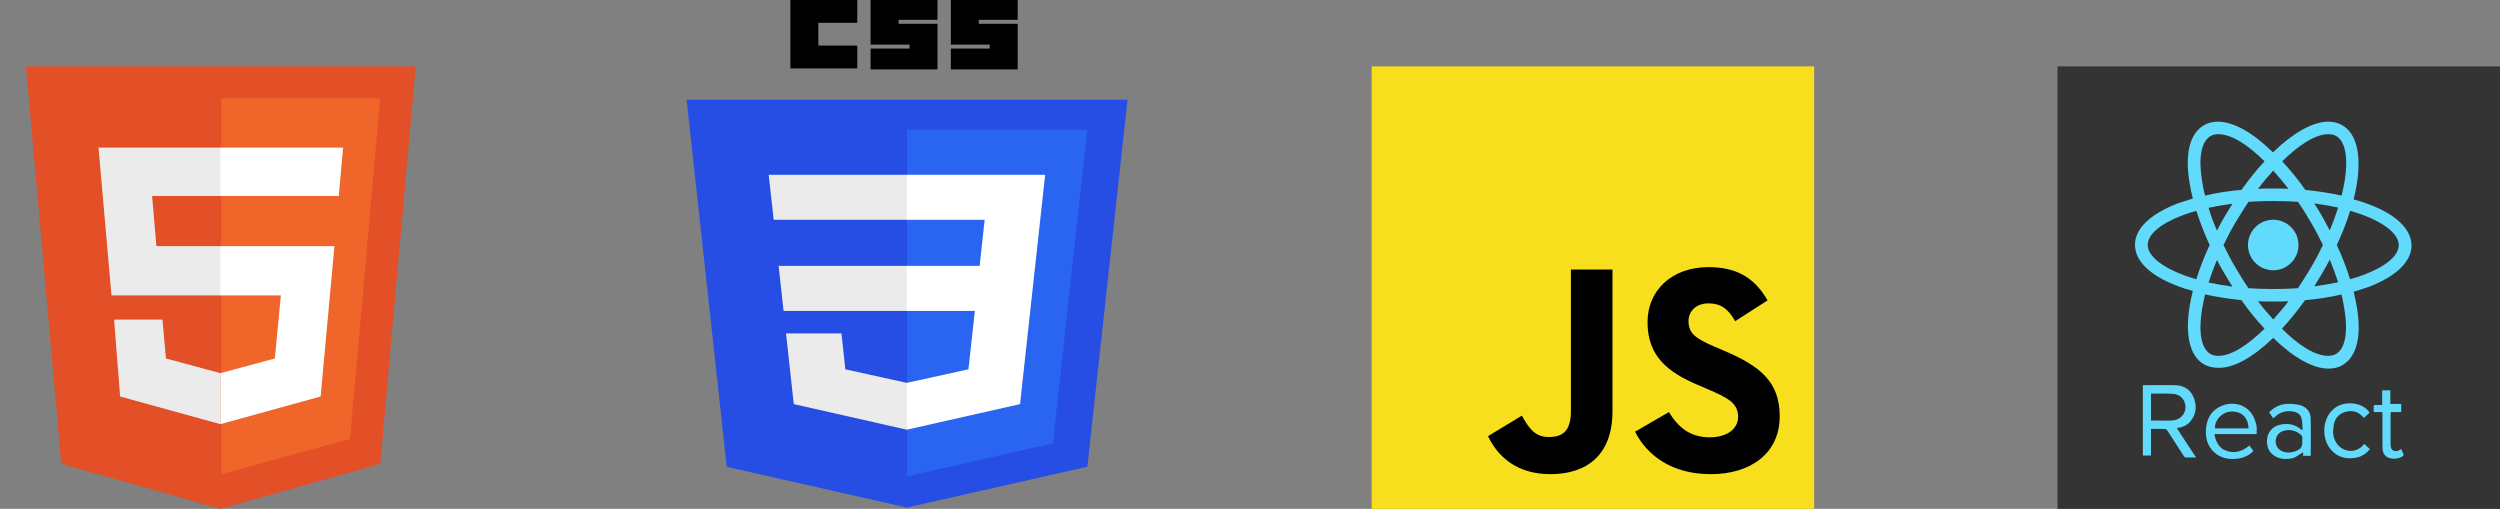 <svg width="226" height="46" viewBox="0 0 226 46" fill="none" xmlns="http://www.w3.org/2000/svg">
<rect x="0" y="0" width="226" height="46" fill="#808080" stroke="none"/>
<path d="M124 6H164V46H124V6Z" fill="#F7DF1E"/>
<path d="M134.517 39.427L137.578 37.574C138.169 38.621 138.706 39.507 139.995 39.507C141.23 39.507 142.009 39.024 142.009 37.145V24.364H145.768V37.198C145.768 41.091 143.486 42.864 140.156 42.864C137.149 42.864 135.403 41.306 134.517 39.427L134.517 39.427ZM147.81 39.024L150.87 37.252C151.676 38.568 152.723 39.534 154.576 39.534C156.133 39.534 157.126 38.756 157.126 37.682C157.126 36.393 156.106 35.936 154.388 35.185L153.448 34.782C150.736 33.627 148.937 32.177 148.937 29.116C148.937 26.297 151.085 24.149 154.442 24.149C156.831 24.149 158.55 24.981 159.785 27.156L156.858 29.036C156.213 27.881 155.515 27.425 154.441 27.425C153.34 27.425 152.642 28.123 152.642 29.036C152.642 30.164 153.34 30.62 154.951 31.319L155.891 31.721C159.086 33.091 160.885 34.487 160.885 37.628C160.885 41.011 158.227 42.864 154.656 42.864C151.166 42.864 148.91 41.199 147.809 39.024" fill="black"/>
<path d="M5.547 41.938L2.344 6H37.578L34.375 41.938L19.922 46" fill="#E34F26"/>
<path d="M20 42.875L31.641 39.672L34.375 8.891H20" fill="#EF652A"/>
<path d="M20 22.25H14.141L13.75 17.719H20V13.344H8.906L10.078 26.703H20V22.25ZM19.922 33.734L15 32.406L14.688 28.891H10.312L10.859 35.844L19.922 38.344V33.734Z" fill="#EBEBEB"/>
<path d="M19.922 22.25V26.703H25.391L24.844 32.406L19.922 33.734V38.344L28.984 35.844L30.234 22.25H19.922ZM19.922 13.344V17.719H30.625L31.016 13.344H19.922Z" fill="white"/>
<path d="M81.976 45.884L65.698 42.199L62.071 9.017H101.929L98.298 42.193L81.976 45.884Z" fill="#264DE4"/>
<path d="M95.189 40.081L98.292 11.73H82V43.063L95.189 40.081Z" fill="#2965F1"/>
<path d="M70.387 24.037L70.834 28.106H82V24.037H70.387ZM69.488 15.8L69.942 19.869H82V15.8H69.488ZM82 34.606L81.978 34.61L76.421 33.387L76.066 30.141H71.057L71.756 36.531L81.977 38.845L82 38.84V34.606Z" fill="#EBEBEB"/>
<path d="M71.451 0H77.495V2.061H73.979V4.122H77.495V6.183H71.451V0ZM78.704 0H84.747V1.792H81.231V2.151H84.747V6.273H78.704V4.391H82.22V4.033H78.703V0H78.704ZM85.956 0H91.999V1.792H88.483V2.151H91.999V6.273H85.956V4.391H89.472V4.033H85.956V0H85.956Z" fill="black"/>
<path d="M93.581 24.037L94.482 15.8H81.983V19.869H89.014L88.56 24.037H81.983V28.106H88.127L87.548 33.384L81.983 34.609V38.843L92.212 36.531L92.287 35.843L93.46 25.129L93.581 24.037Z" fill="white"/>
<rect x="186" y="6" width="40" height="40" fill="#343434"/>
<path d="M205.5 24.433C206.761 24.433 207.784 23.411 207.784 22.149C207.784 20.888 206.761 19.866 205.5 19.866C204.239 19.866 203.216 20.888 203.216 22.149C203.216 23.411 204.239 24.433 205.5 24.433Z" fill="#61DAFB"/>
<path d="M205.5 30.548C207.293 32.292 209.061 33.323 210.485 33.323C210.952 33.323 211.394 33.225 211.762 33.004C213.039 32.267 213.506 30.425 213.064 27.798C212.99 27.331 212.892 26.864 212.769 26.373C213.26 26.226 213.702 26.079 214.144 25.931C216.625 24.974 218 23.647 218 22.198C218 20.725 216.625 19.399 214.144 18.466C213.702 18.294 213.26 18.146 212.769 18.024C212.892 17.532 212.99 17.066 213.064 16.599C213.481 13.922 213.015 12.056 211.738 11.319C211.369 11.098 210.927 11 210.461 11C209.061 11 207.268 12.031 205.475 13.775C203.707 12.031 201.939 11 200.515 11C200.048 11 199.606 11.098 199.238 11.319C197.961 12.056 197.494 13.898 197.936 16.526C198.01 16.992 198.108 17.459 198.231 17.95C197.74 18.097 197.298 18.245 196.856 18.392C194.375 19.35 193 20.676 193 22.125C193 23.598 194.375 24.924 196.856 25.858C197.298 26.029 197.74 26.177 198.231 26.3C198.108 26.791 198.01 27.257 197.936 27.724C197.519 30.352 197.985 32.218 199.238 32.93C199.606 33.151 200.048 33.249 200.515 33.249C201.939 33.299 203.707 32.267 205.5 30.548ZM204.125 27.233C204.567 27.257 205.033 27.257 205.5 27.257C205.967 27.257 206.433 27.257 206.875 27.233C206.433 27.822 205.967 28.363 205.5 28.878C205.033 28.363 204.567 27.822 204.125 27.233ZM201.08 24.703C201.325 25.121 201.546 25.514 201.816 25.907C201.055 25.808 200.343 25.686 199.655 25.538C199.876 24.875 200.122 24.188 200.417 23.5C200.613 23.893 200.834 24.31 201.08 24.703ZM199.655 18.785C200.343 18.637 201.055 18.515 201.816 18.416C201.571 18.809 201.325 19.202 201.08 19.62C200.834 20.037 200.613 20.43 200.417 20.848C200.097 20.136 199.852 19.448 199.655 18.785ZM201.006 22.149C201.325 21.486 201.669 20.823 202.062 20.16C202.43 19.522 202.848 18.883 203.265 18.245C204.002 18.195 204.739 18.171 205.5 18.171C206.286 18.171 207.023 18.195 207.735 18.245C208.177 18.883 208.57 19.522 208.938 20.16C209.331 20.823 209.675 21.486 209.994 22.149C209.675 22.812 209.331 23.475 208.938 24.139C208.57 24.777 208.152 25.416 207.735 26.054C206.998 26.103 206.261 26.128 205.5 26.128C204.714 26.128 203.977 26.103 203.265 26.054C202.823 25.416 202.43 24.777 202.062 24.139C201.669 23.475 201.325 22.812 201.006 22.149ZM210.608 20.823L209.945 19.595C209.699 19.178 209.478 18.785 209.208 18.392C209.97 18.49 210.682 18.613 211.369 18.76C211.148 19.448 210.903 20.136 210.608 20.823ZM210.608 23.475C210.903 24.163 211.148 24.851 211.369 25.514C210.682 25.661 209.97 25.784 209.208 25.882C209.454 25.489 209.699 25.096 209.945 24.679C210.166 24.31 210.387 23.893 210.608 23.475ZM211.173 31.997C210.976 32.12 210.731 32.169 210.461 32.169C209.257 32.169 207.759 31.187 206.286 29.713C206.998 28.952 207.686 28.092 208.373 27.135C209.528 27.036 210.633 26.864 211.664 26.619C211.787 27.061 211.861 27.503 211.934 27.945C212.278 30.032 212.008 31.53 211.173 31.997ZM212.45 19.055C215.2 19.841 216.846 21.044 216.846 22.149C216.846 23.107 215.716 24.065 213.727 24.826C213.334 24.974 212.892 25.121 212.45 25.244C212.131 24.237 211.738 23.205 211.247 22.149C211.738 21.093 212.155 20.062 212.45 19.055ZM210.485 12.13C210.755 12.13 210.976 12.179 211.197 12.302C212.008 12.768 212.303 14.242 211.959 16.354C211.885 16.771 211.787 17.213 211.689 17.68C210.657 17.459 209.552 17.287 208.398 17.164C207.735 16.206 207.023 15.347 206.31 14.585C207.784 13.136 209.282 12.13 210.485 12.13ZM206.875 17.066C206.433 17.041 205.967 17.041 205.5 17.041C205.033 17.041 204.567 17.041 204.125 17.066C204.567 16.476 205.033 15.936 205.5 15.42C205.967 15.936 206.433 16.501 206.875 17.066ZM199.827 12.302C200.024 12.179 200.269 12.13 200.539 12.13C201.743 12.13 203.241 13.112 204.714 14.585C204.002 15.347 203.314 16.206 202.627 17.164C201.472 17.262 200.367 17.434 199.336 17.68C199.213 17.238 199.139 16.796 199.066 16.354C198.722 14.266 198.992 12.793 199.827 12.302ZM198.55 25.244C195.8 24.458 194.154 23.254 194.154 22.149C194.154 21.192 195.284 20.234 197.273 19.473C197.666 19.325 198.108 19.178 198.55 19.055C198.869 20.062 199.262 21.093 199.753 22.149C199.262 23.205 198.845 24.261 198.55 25.244ZM199.066 27.945C199.139 27.527 199.238 27.085 199.336 26.619C200.367 26.84 201.472 27.012 202.627 27.135C203.29 28.092 204.002 28.952 204.714 29.713C203.241 31.162 201.743 32.169 200.539 32.169C200.269 32.169 200.048 32.12 199.827 31.997C198.992 31.53 198.722 30.032 199.066 27.945ZM198.034 38.063C198.575 37.4 198.599 36.663 198.305 35.926C198.01 35.19 197.396 34.846 196.635 34.821C195.726 34.797 194.793 34.821 193.884 34.821H193.712V41.182H194.449V38.775H195.603C195.75 38.775 195.873 38.824 195.947 38.947L197.42 41.231C197.445 41.28 197.519 41.354 197.568 41.354H198.526C197.936 40.445 197.371 39.586 196.782 38.701C197.298 38.628 197.74 38.456 198.034 38.063ZM194.449 38.014V35.583H194.719C195.284 35.583 195.873 35.558 196.438 35.607C197.101 35.632 197.568 36.147 197.568 36.81C197.568 37.474 197.028 37.989 196.364 38.014C195.775 38.038 195.186 38.014 194.449 38.014ZM203.953 38.333C203.56 36.614 201.988 36.172 200.785 36.712C199.852 37.13 199.434 37.94 199.41 38.947C199.385 39.708 199.606 40.396 200.195 40.912C200.859 41.501 201.669 41.575 202.504 41.427C202.971 41.329 203.388 41.108 203.707 40.764C203.584 40.592 203.462 40.42 203.339 40.273C202.651 40.862 201.89 41.059 201.055 40.666C200.515 40.396 200.245 39.733 200.195 39.242H204.002V38.922C204.027 38.701 204.002 38.505 203.953 38.333ZM200.245 38.726C200.171 37.989 200.908 37.203 201.718 37.203C202.651 37.179 203.241 37.744 203.265 38.726H200.245ZM207.784 36.589C207.416 36.516 207.023 36.491 206.654 36.516C206.065 36.565 205.549 36.835 205.132 37.277C205.254 37.449 205.353 37.621 205.5 37.817C205.549 37.768 205.598 37.719 205.647 37.694C206.04 37.326 206.507 37.13 207.072 37.179C207.514 37.203 207.931 37.351 208.054 37.793C208.152 38.136 208.128 38.505 208.152 38.873C208.079 38.873 208.054 38.849 208.029 38.824C207.44 38.333 206.777 38.235 206.065 38.407C205.402 38.579 204.984 39.094 204.935 39.757C204.886 40.519 205.23 41.084 205.893 41.354C206.31 41.526 206.777 41.526 207.219 41.427C207.563 41.354 207.71 41.157 208.201 40.887V41.206H208.889C208.889 40.224 208.914 39.021 208.889 37.891C208.889 37.179 208.472 36.737 207.784 36.589ZM208.128 39.684C208.103 39.757 208.128 39.831 208.128 39.905C208.128 40.42 208.005 40.592 207.514 40.789C207.17 40.912 206.802 40.961 206.433 40.838C206.016 40.715 205.721 40.347 205.721 39.929C205.696 39.512 205.967 39.094 206.384 38.971C206.949 38.775 207.465 38.898 207.931 39.242C208.079 39.364 208.177 39.487 208.128 39.684ZM211.959 37.252C212.597 37.056 213.187 37.179 213.629 37.719L213.702 37.768C213.874 37.621 214.022 37.474 214.218 37.302C214.144 37.228 214.12 37.179 214.071 37.105C213.359 36.344 211.959 36.246 211.099 36.859C209.896 37.744 209.92 39.463 210.51 40.371C211.075 41.231 211.885 41.526 212.843 41.403C213.408 41.329 213.874 41.059 214.243 40.592C214.071 40.445 213.899 40.298 213.727 40.126C213.678 40.175 213.653 40.199 213.629 40.248C212.966 40.985 211.861 40.912 211.271 40.126C210.927 39.659 210.854 39.119 210.952 38.579C211.001 37.965 211.32 37.474 211.959 37.252ZM217.067 40.592C217.018 40.617 216.993 40.642 216.993 40.642C216.797 40.789 216.6 40.813 216.379 40.74C216.158 40.642 216.134 40.445 216.109 40.248V37.449C216.109 37.4 216.109 37.498 216.134 37.252H217.067V36.516H216.084V35.288H215.348V36.614H214.709C214.66 36.614 214.586 36.663 214.586 36.712C214.562 36.884 214.586 37.007 214.586 37.252H215.372V40.396C215.372 40.789 215.471 41.133 215.814 41.329C216.183 41.55 216.895 41.501 217.214 41.231C217.263 41.206 217.288 41.108 217.288 41.084C217.214 40.936 217.14 40.764 217.067 40.592Z" fill="#61DAFB"/>
</svg>
